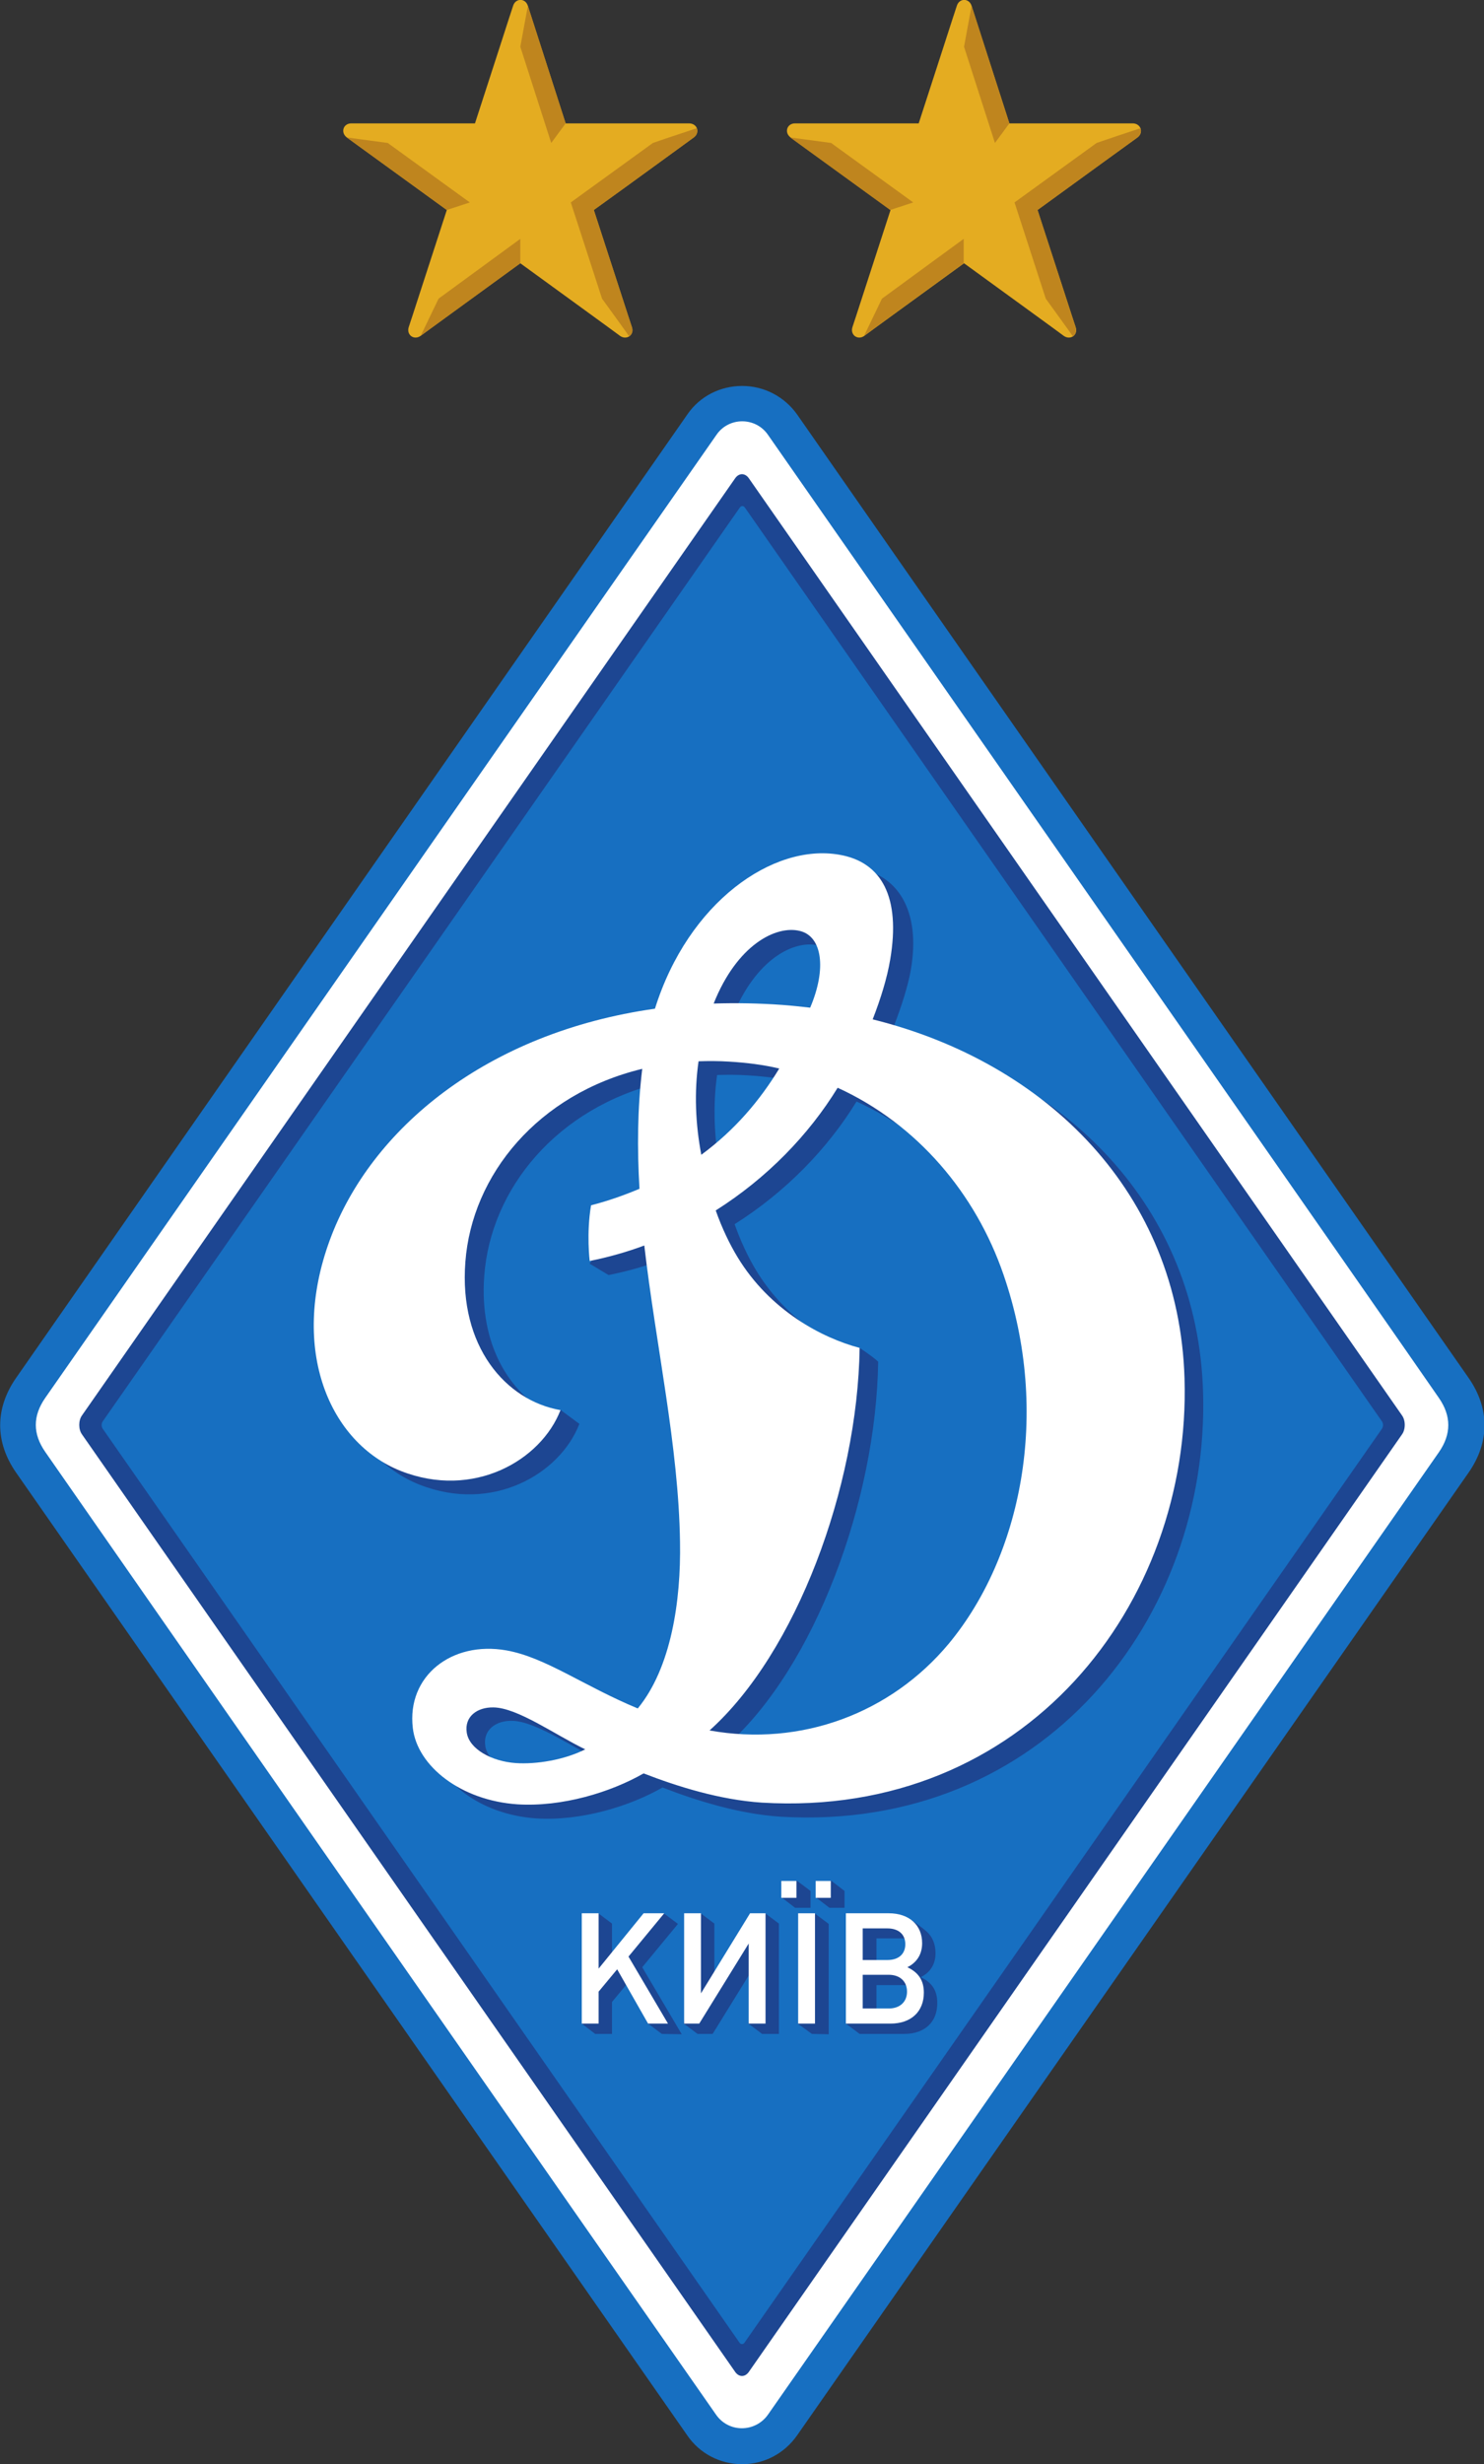 <?xml version="1.0" encoding="utf-8"?>
<!-- Generator: Adobe Illustrator 21.1.0, SVG Export Plug-In . SVG Version: 6.00 Build 0)  -->
<svg version="1.1"
	 id="svg2" inkscape:version="0.48.1 " sodipodi:docname="Dynamo_Kiev.svg" xmlns:cc="http://creativecommons.org/ns#" xmlns:dc="http://purl.org/dc/elements/1.1/" xmlns:inkscape="http://www.inkscape.org/namespaces/inkscape" xmlns:rdf="http://www.w3.org/1999/02/22-rdf-syntax-ns#" xmlns:sodipodi="http://sodipodi.sourceforge.net/DTD/sodipodi-0.dtd" xmlns:svg="http://www.w3.org/2000/svg"
	 xmlns="http://www.w3.org/2000/svg" xmlns:xlink="http://www.w3.org/1999/xlink" x="0px" y="0px" viewBox="0 0 432.1 717"
	 style="enable-background:new 0 0 432.1 717;" xml:space="preserve">
<rect x="0" y="0" width="432.1" height="717" fill="#333333" stroke="none"/>
<style type="text/css">
	.st0{fill:#176FC1;}
	.st1{fill:#FFFFFF;}
	.st2{fill:#1D4692;}
	.st3{fill:#E4AC21;}
	.st4{fill:#BF851E;}
</style>
<g>
	<path id="path24" inkscape:connector-curvature="0" class="st0" d="M216.1,717c-6.4,0-12.4-3.1-16-8.4
		C167.5,661.9,21.2,452.2,4.7,428.5c-6.2-8.9-6.2-18.7,0-27.6L56.9,326c55.5-79.6,141-202.2,143.3-205.5c3.6-5.2,9.5-8.2,15.9-8.2
		s12.3,3.1,16,8.3c2.6,3.8,190.8,273.6,195.5,280.3c6.2,8.9,6.2,18.7,0,27.6l-7.4,10.6C284.4,633.6,243,693,232.1,708.6
		C228.4,713.9,222.5,717,216.1,717L216.1,717"/>
	<path id="path26" inkscape:connector-curvature="0" class="st1" d="M419,422.5c-3.5,5-168.7,241.9-195.4,280.1
		c-3.7,5.2-11.4,5.3-15.1,0C182.9,666,30.5,447.4,13.2,422.5c-3.7-5.3-3.7-10.5,0-15.8c11.3-16.2,192.1-275.5,195.5-280.3
		c3.6-5.1,11.3-5.1,14.9,0.1c3.6,5.2,191.7,274.8,195.4,280.3C422.6,412,422.6,417.3,419,422.5"/>
	<path id="path28" inkscape:connector-curvature="0" class="st2" d="M218,690.2c-1.1,1.5-2.8,1.5-3.9,0L23.9,417.4
		c-1.1-1.5-1.1-4.1,0-5.6l190.2-272.7c1.1-1.5,2.8-1.5,3.9,0l190.2,272.7c1.1,1.5,1.1,4.1,0,5.6L218,690.2"/>
	<path id="path30" inkscape:connector-curvature="0" class="st0" d="M216.8,681.6c-0.4,0.6-1.1,0.6-1.5,0L29.9,415.7
		c-0.4-0.6-0.4-1.5,0-2.1l185.5-265.9c0.4-0.6,1.1-0.6,1.5,0l185.5,265.9c0.4,0.6,0.4,1.5,0,2.1L216.8,681.6"/>
	<path id="path32" inkscape:connector-curvature="0" class="st2" d="M281.7,482.2c-16.9,20.3-43,30.1-69.7,25.3
		c25.2-22.6,43.1-70.7,43.7-111.3c-1.7-1.6-5.4-4-5.4-4s-0.3,2.1-1.5,1.6c-9.8-4-21-11.6-28.6-24.1c-2.3-3.8-4.5-8.4-6.3-13.5
		c14.9-9.4,27.1-22,35.5-35.7c23.2,10.6,40.2,30.8,48.3,54.4C311.6,415.5,302.5,457.1,281.7,482.2L281.7,482.2z M155.6,516.9
		c-7.1-0.5-13.6-4.1-14.3-8.9c-0.7-4.6,3-7.4,7.8-7.3c7,0.1,18,8,26.7,12.2C169.7,516.1,161.6,517.3,155.6,516.9L155.6,516.9z
		 M208.8,312.8c2.9-0.1,5.9-0.1,9,0.1c5,0.3,9.8,0.9,14.5,2c-5.6,9.2-12.8,18-22.7,25.3C208,331.3,207.5,321.9,208.8,312.8z
		 M238.3,275.1c6.2,1.5,6.9,10.7,2.3,22c-2.4-0.3-4.9-0.5-7.4-0.7c-6.9-0.5-13.6-0.6-20-0.4C220,279,231.2,273.4,238.3,275.1
		L238.3,275.1z M350.3,405c-1.6-53.9-40-91.9-90.8-104.5c2.3-5.7,4.3-11.6,5.4-16.7c3.6-17.6-2.7-29-15-31.1
		c-19.3-3.4-44,13.8-53.7,44.8c-48.9,6.9-82.8,34.9-94.7,67.4c-11.7,31.9,0,59,20.7,67.1c21.1,8.3,40.8-3,46.5-17.7
		c-1.1-0.8-5.4-4-5.4-4s-1.6,1.9-3,1.2c-12-6.1-20.8-20.3-19.3-40.3c1.9-25.4,21.2-48.9,51.5-56.2c-1.5,11.7-1.5,23.5-0.8,35.3
		c-4.3,1.9-9,3.5-14.1,4.9c-0.8,4.9-5.9,12.5-5.9,12.5l5.5,3.3c5.5-1.1,10.8-2.6,15.9-4.5c3.4,29.3,10,58.4,10.4,86.3
		c0.3,17.2-2.6,36.6-12.3,48.4c-15.7-6.5-26.9-14.9-38.3-16.9c-15.9-2.8-29,7.5-27.2,22.6c1.3,11.1,14,21.1,30.5,22.2
		c13,0.8,27.1-3.5,36.7-9c9.8,3.8,22.2,7.7,34.4,8.5C303.9,533.1,352.3,470.7,350.3,405"/>
	<path id="path34" inkscape:connector-curvature="0" class="st1" d="M276.3,478.2c-16.9,20.3-43,30.1-69.7,25.3
		c25.2-22.6,43.1-70.7,43.7-111.3c-10.9-2.9-26.1-10.8-35.6-26.5c-2.3-3.8-4.5-8.4-6.3-13.5c14.9-9.4,27.1-22,35.5-35.7
		c23.2,10.6,40.2,30.8,48.3,54.4C306.2,411.5,297.1,453.1,276.3,478.2L276.3,478.2z M150.2,513c-7.1-0.5-13.6-4.1-14.3-8.9
		c-0.7-4.6,3-7.4,7.8-7.3c7,0.1,18,8,26.7,12.2C164.3,512.1,156.1,513.4,150.2,513L150.2,513z M203.4,308.8c2.9-0.1,5.9-0.1,9,0.1
		c5,0.3,9.8,0.9,14.5,2c-5.6,9.2-12.8,17.8-22.7,25.1C202.5,327.1,202.1,317.8,203.4,308.8z M233,270.9c6.3,1.6,7.8,10.8,2.9,22.3
		c-2.7-0.3-5.4-0.6-8.1-0.8c-6.9-0.5-13.6-0.6-20-0.4C214.6,274.9,226,269.1,233,270.9L233,270.9z M344.9,401.1
		c-1.6-53.9-40-91.9-90.8-104.5c2.3-5.9,4.2-12,5.1-17.4c3.1-18.2-2.5-28.4-14.8-30.5c-19.3-3.4-44,13.8-53.7,44.8
		c-48.9,6.9-82.8,34.9-94.7,67.4c-11.7,31.9,0,58.9,20.7,67.1c21.1,8.3,40.8-3,46.5-17.7c-16-2.8-29.6-18.6-27.7-43.1
		c1.9-25.4,21.2-48.9,51.5-56.2c-1.4,11.6-1.5,23.2-0.8,34.9c-4.3,1.8-9,3.5-14.1,4.8c-1.4,8.2-0.4,16.2-0.4,16.2
		c5.5-1.1,10.8-2.6,15.9-4.5c3.4,29.3,10,58.4,10.4,86.3c0.3,17.2-2.6,36.6-12.3,48.4c-15.7-6.5-26.9-14.9-38.3-16.9
		c-15.9-2.8-29,7.5-27.2,22.6c1.3,11.1,14,21.1,30.5,22.2c13,0.8,27.1-3.5,36.7-9c9.8,3.8,22.2,7.7,34.4,8.5
		C298.5,529.1,346.9,466.7,344.9,401.1"/>
	<path id="path36" inkscape:connector-curvature="0" class="st2" d="M192.7,591.8l-4-3l-5.1-12.8l-5.4,6.5v9.3h-4.9l-3.9-3l3.9-1.9
		v-27.2l0.9-3l4,3v14.6l13.7-16.6l1.5-0.9l4,3L187,572.4l11.5,19.5L192.7,591.8"/>
	<path id="path38" inkscape:connector-curvature="0" class="st2" d="M221.9,591.8l-4-3l4-20.3l-14.4,23.3h-4.4l-4-3l4-29.1l0.9-3
		l4,3v21.6l14.8-24.6l4,3v32.1H221.9"/>
	<path id="path40" inkscape:connector-curvature="0" class="st2" d="M241.5,555.1l-3.9-3l4.4-4.9l3.9,3v4.9H241.5z M236.4,591.8
		l-4-2.9l4.9-32.1l4,3v32.1L236.4,591.8L236.4,591.8z M231.5,555.1l-3.9-3l4.4-4.9l4,3v4.9H231.5"/>
	<path id="path42" inkscape:connector-curvature="0" class="st2" d="M262.8,577.6h-7.6v9.8h7.6c3.2,0,5.3-1.9,5.3-4.9
		C268,579.5,266,577.6,262.8,577.6z M262.4,564h-7.2v8.3h7.2c3.2,0,4-0.8,4-3.7C266.4,565.8,265.6,564,262.4,564L262.4,564z
		 M263.3,591.8h-13l-4-3l4-29.1l15.1-1c0,0,2.7,1.8,4.4,3.3c1.7,1.5,2.6,3.7,2.6,6.3c0,3.2-1.5,5.6-4.3,7c3.2,1.5,4.8,3.8,4.8,7.4
		C273,588.3,269.3,591.8,263.3,591.8"/>
	<path id="path44" inkscape:connector-curvature="0" class="st1" d="M188.7,588.8l-9-15.8l-5.4,6.5v9.3h-4.9v-32.1h4.9v16.1
		l13.1-16.1h6L183,569.3l11.5,19.5H188.7"/>
	<path id="path46" inkscape:connector-curvature="0" class="st1" d="M218,588.8v-23.3l-14.4,23.3h-4.4v-32.1h4.9V580l14.3-23.3h4.5
		v32.1H218"/>
	<path id="path48" inkscape:connector-curvature="0" class="st1" d="M237.5,552.2v-4.9h4.4v4.9H237.5z M232.4,588.8v-32.1h4.9v32.1
		H232.4z M227.5,552.2v-4.9h4.4v4.9H227.5"/>
	<path id="path50" inkscape:connector-curvature="0" class="st1" d="M258.8,574.6h-7.6v9.8h7.6c3.2,0,5.3-1.9,5.3-4.9
		C264.1,576.5,262,574.6,258.8,574.6z M258.4,561.1h-7.2v9.2h7.2c3.2,0,5.2-1.7,5.2-4.6C263.6,562.8,261.6,561.1,258.4,561.1
		L258.4,561.1z M259.3,588.8h-13v-32.1h12.5c5.9,0,9.7,3.4,9.7,8.7c0,3.2-1.5,5.6-4.3,7c3.2,1.5,4.8,3.8,4.8,7.4
		C269,585.3,265.3,588.8,259.3,588.8"/>
	<path id="path52" inkscape:connector-curvature="0" class="st3" d="M200.6,35.9c-1.2,0-20.2,0-35.9,0c-5-15.5-10.6-32.9-11-34.2
		c-0.7-2.3-3.6-2.3-4.3,0c-0.4,1.1-6.2,19.2-11.1,34.2c-15.8,0-34.8,0-36,0c-2.4,0-3.2,2.7-1.3,4.1c0.9,0.7,16.3,11.8,29.1,21.1
		c-4.9,15-10.7,33-11.1,34.1c-0.7,2.3,1.6,3.9,3.5,2.5c0.9-0.7,16.2-11.8,29-21.1c12.8,9.3,28.1,20.4,29,21.1
		c1.9,1.4,4.3-0.2,3.5-2.5c-0.4-1.1-6.2-19.1-11.1-34.1C185.7,51.9,201,40.7,202,40C203.9,38.6,203.1,35.9,200.6,35.9"/>
	<path id="path54" inkscape:connector-curvature="0" class="st4" d="M136.8,58.9l-23.9-17.3L101,40l29.1,21.1L136.8,58.9"/>
	<path id="path56" inkscape:connector-curvature="0" class="st4" d="M160.5,41.6L160.5,41.6l4.2-5.7l-11-34.2l-2.2,11.9L160.5,41.6"
		/>
	<path id="path58" inkscape:connector-curvature="0" class="st4" d="M127.7,86.9l-5.2,10.8l29-21.1v-7.1L127.7,86.9"/>
	<path id="path60" inkscape:connector-curvature="0" class="st4" d="M202.9,37.3c-0.6,0.2-9.4,3.1-12.8,4.3l0,0l-23.9,17.3l9.1,28
		c2.9,4,7.9,10.9,7.9,11c0.7-0.5,1.1-1.5,0.8-2.7c-0.4-1.1-6.2-19.1-11.1-34.1C185.7,51.9,201,40.7,202,40S203.2,38.2,202.9,37.3"/>
	<path id="path62" inkscape:connector-curvature="0" class="st3" d="M329.8,35.9c-1.2,0-20.2,0-35.9,0c-5-15.5-10.6-32.9-11-34.2
		c-0.7-2.3-3.6-2.3-4.3,0c-0.4,1.1-6.2,19.2-11.1,34.2c-15.8,0-34.8,0-36,0c-2.4,0-3.2,2.7-1.3,4.1c0.9,0.7,16.3,11.8,29.1,21.1
		c-4.9,15-10.7,33-11.1,34.1c-0.7,2.3,1.6,3.9,3.5,2.5c0.9-0.7,16.2-11.8,29-21.1c12.8,9.3,28.1,20.4,29,21.1
		c1.9,1.4,4.3-0.2,3.5-2.5c-0.4-1.1-6.2-19.1-11.1-34.1c12.8-9.3,28.1-20.4,29.1-21.1C333.1,38.6,332.2,35.9,329.8,35.9"/>
	<path id="path64" inkscape:connector-curvature="0" class="st4" d="M265.9,58.9L242,41.6L230.1,40l29.1,21.1L265.9,58.9"/>
	<path id="path66" inkscape:connector-curvature="0" class="st4" d="M289.7,41.6L289.7,41.6l4.2-5.7l-11-34.2l-2.2,11.9L289.7,41.6"
		/>
	<path id="path68" inkscape:connector-curvature="0" class="st4" d="M256.8,86.9l-5.2,10.8l29-21.1v-7.1L256.8,86.9"/>
	<path id="path70" inkscape:connector-curvature="0" class="st4" d="M332.1,37.3c-0.6,0.2-9.4,3.1-12.8,4.3l0,0l-23.9,17.3l9.1,28
		c2.9,4,7.9,10.9,7.9,11c0.7-0.5,1.1-1.5,0.8-2.7c-0.4-1.1-6.2-19.1-11.1-34.1c12.8-9.3,28.1-20.4,29.1-21.1
		C332.1,39.3,332.4,38.2,332.1,37.3"/>
</g>
</svg>

